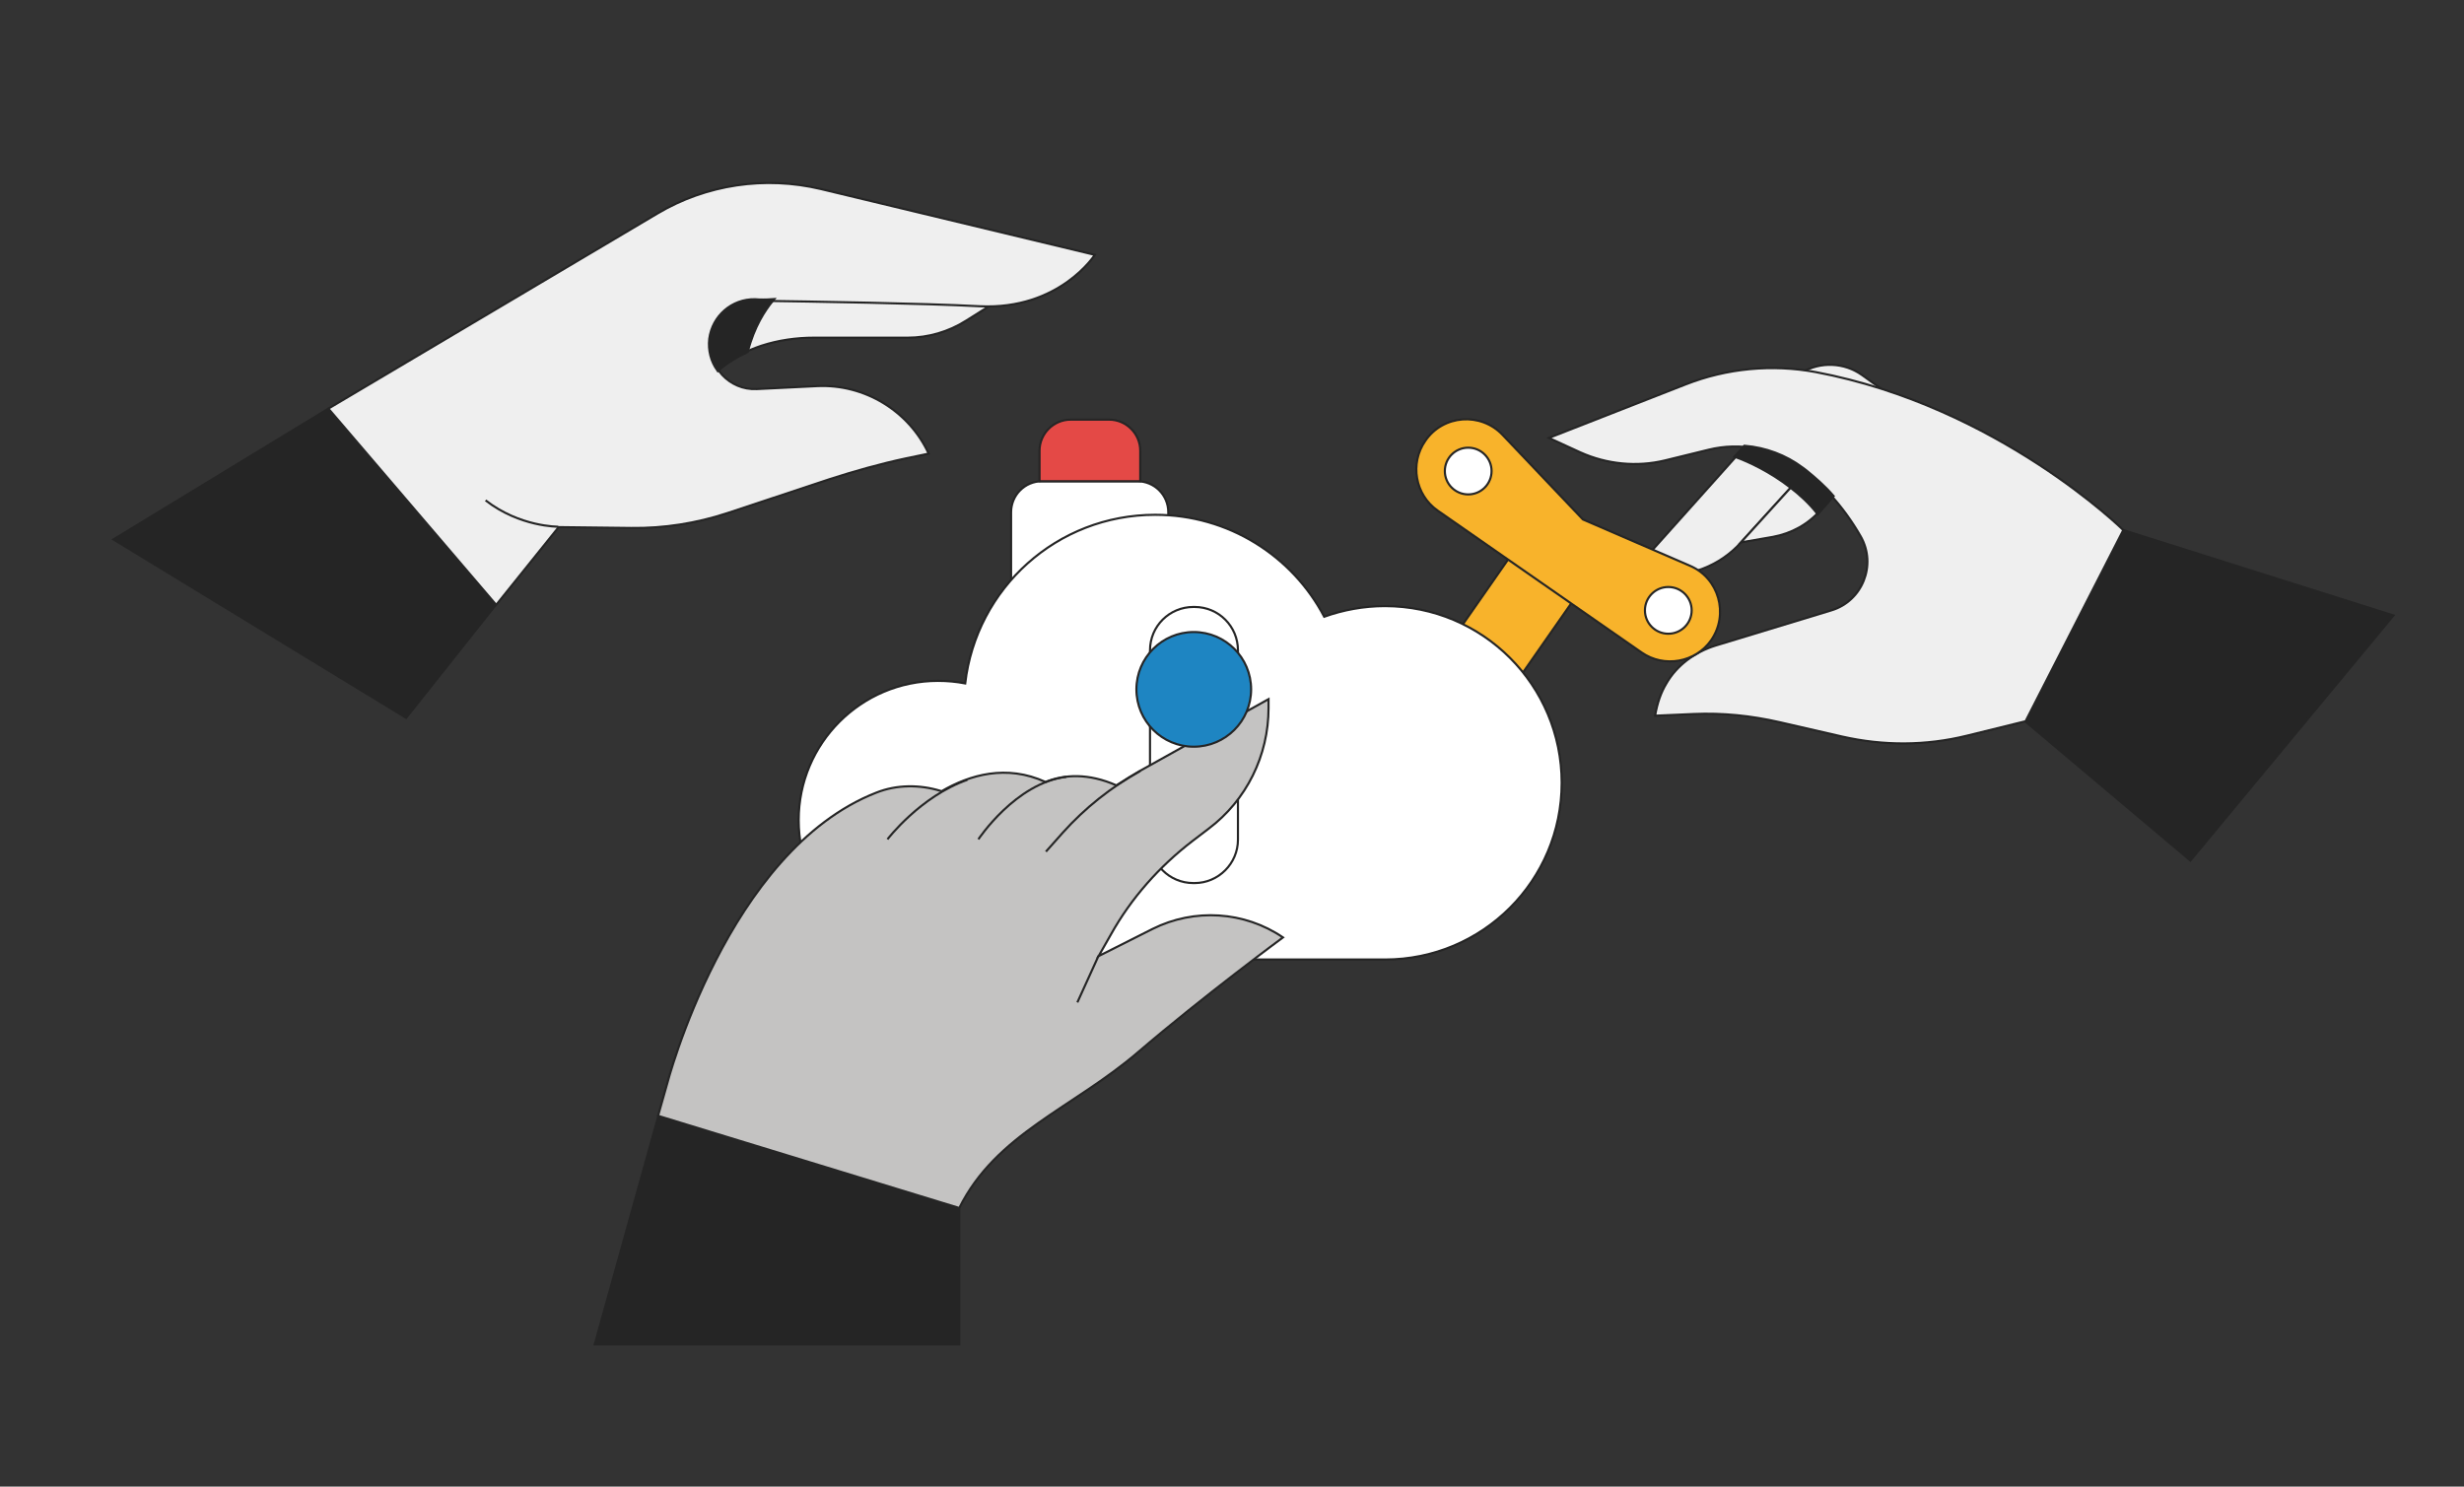 <?xml version="1.0" encoding="utf-8"?>
<!-- Generator: Adobe Illustrator 28.2.0, SVG Export Plug-In . SVG Version: 6.00 Build 0)  -->
<svg version="1.1" id="Layer_1" xmlns="http://www.w3.org/2000/svg" xmlns:xlink="http://www.w3.org/1999/xlink" x="0px" y="0px"
	 width="580px" height="350px" viewBox="0 0 580 350" style="enable-background:new 0 0 580 350;" xml:space="preserve">
<rect x="0" y="0" width="580" height="350" fill="#333333" stroke="none"/>
<style type="text/css">
	.st0{fill:#EFEFEF;stroke:#252525;stroke-width:0.5;stroke-miterlimit:10;}
	.st1{fill:#252525;stroke:#252525;stroke-width:0.5;stroke-miterlimit:10;}
	.st2{fill:none;stroke:#252525;stroke-width:0.5;stroke-miterlimit:10;}
	.st3{fill:#FFFFFF;stroke:#252525;stroke-width:0.5;stroke-miterlimit:10;}
	.st4{fill:#E44946;stroke:#252525;stroke-width:0.5;stroke-miterlimit:10;}
	.st5{fill:#F8B32B;stroke:#252525;stroke-width:0.5;stroke-miterlimit:10;}
	.st6{fill:#252525;stroke:#252525;stroke-miterlimit:10;}
	.st7{fill:#C4C3C2;stroke:#252525;stroke-width:0.5;stroke-miterlimit:10;}
	.st8{fill:#1E85C2;stroke:#252525;stroke-width:0.5;stroke-miterlimit:10;}
</style>
<path class="st0" d="M232.8,72.1l-5.4,3.4c-4.1,2.6-8.9,4-13.7,4l-22.1,0c-4.2,0-8.4,0.6-12.4,1.9c-3.3,1.1-7,2.9-10.1,5.6l-9.3-3.2
	l7.5-21.4l26.7,2l32.9,0.6L232.8,72.1z"/>
<polygon class="st1" points="26.7,127 77.3,96.2 116.8,142.3 95.6,169 "/>
<path class="st0" d="M77.3,96.2l77.4-45.9c11.6-6.9,25.4-8.9,38.5-5.8L257.7,60c0,0-8.3,13-27.1,12.1c-13.4-0.7-39-1.1-52.8-1.3
	c-5.3-0.1-9.8,3.8-10.5,9.1v0c-0.8,6.4,4.4,12,10.8,11.7l14.3-0.7c11.1-0.5,21.5,5.8,26.2,15.9l0,0l-5.3,1.1c-6.1,1.3-12.1,3-18,4.9
	l-24.1,8c-7.3,2.4-14.9,3.6-22.6,3.5l-17.1-0.2l-14.7,18.3L77.3,96.2z"/>
<path class="st2" d="M131.4,124c0,0-9,0.1-17.1-6.2"/>
<polygon class="st1" points="563.4,144.9 499.8,124.8 476.8,169.9 515.6,202.6 "/>
<path class="st0" d="M413.3,102.3l-29,32.4l6,0.6c7.3,0.7,14.6-2.1,19.5-7.6l18.7-20.6L413.3,102.3z"/>
<path class="st0" d="M419.7,90.3l4.4-2.6c4.4-2.6,10-2.4,14.2,0.6L449,96L419.7,90.3z"/>
<path class="st0" d="M409.8,127.7l7.5-1.3c4.4-0.8,8.4-3,11.3-6.4l5.8-6.6l-5.9-6.3L409.8,127.7z"/>
<path class="st0" d="M499.8,124.8c0,0-29.5-29.1-72.4-37.2c-10.3-1.9-20.9-0.9-30.6,2.9l-32.2,12.6l7.4,3.4
	c6.2,2.8,13.3,3.5,19.9,1.9l10.2-2.5c7.6-1.9,15.7-0.3,22,4.4c4.6,3.5,9.6,8.5,13.9,16c3.8,6.7,0.4,15.2-6.9,17.4l-27.3,8.3
	c-4.8,1.5-9.1,4.6-11.6,9c-1.2,2-2.1,4.5-2.6,7.5l9.1-0.4c6.8-0.3,13.5,0.4,20.1,1.9l14.8,3.4c9.7,2.2,19.7,2.2,29.4-0.2l13.8-3.4
	L499.8,124.8z"/>
<path class="st3" d="M275,142.7H238v-22.1c0-4,3.2-7.3,7.3-7.3h22.4c4,0,7.3,3.2,7.3,7.3V142.7z"/>
<path class="st4" d="M268.4,113.3h-23.7v-7.2c0-4,3.3-7.3,7.3-7.3h9.1c4,0,7.3,3.3,7.3,7.3V113.3z"/>
<rect x="350.4" y="119.4" transform="matrix(0.82 0.572 -0.572 0.82 145.534 -180.342)" class="st5" width="18.1" height="43.5"/>
<path class="st5" d="M397.8,133.2l-25.2-10.9l-18.9-19.9c-5.1-5.4-14-4.8-18.2,1.4l0,0c-3.7,5.3-2.4,12.7,2.9,16.4l24,16.7l24,16.7
	c5.3,3.7,12.7,2.4,16.4-2.9l0,0C407,144.6,404.6,136.1,397.8,133.2z"/>
<circle class="st3" cx="345.6" cy="110.9" r="5.5"/>
<circle class="st3" cx="392.7" cy="143.7" r="5.5"/>
<path class="st6" d="M425,110.9c-0.3-0.2-0.5-0.4-0.8-0.6c-4-3-8.7-4.7-13.5-5.1l-2,2.2c3,1.1,8,3.4,12.9,7.2
	c2.2,1.7,4.4,3.7,6.3,6.1c0.2-0.2,0.5-0.5,0.7-0.8l2.7-3.1C429.3,114.5,427.1,112.6,425,110.9z"/>
<path class="st6" d="M177.7,70.7c-5.3-0.1-9.8,3.8-10.5,9.1c-0.3,2.7,0.4,5.2,1.8,7.2l0,0c2.1-1.8,4.4-3.2,6.8-4.3
	c1.5-5.9,4.1-9.8,5.9-12C180.3,70.8,178.9,70.8,177.7,70.7z"/>
<path class="st3" d="M326,142.7c-5,0-9.8,0.9-14.3,2.5c-7.5-14.3-22.5-24-39.8-24c-23.1,0-42.1,17.3-44.7,39.7
	c-2.1-0.4-4.2-0.6-6.4-0.6c-18.1,0-32.8,14.7-32.8,32.8c0,18.1,14.7,32.8,32.8,32.8H326c23,0,41.6-18.6,41.6-41.6
	C367.6,161.3,349,142.7,326,142.7z"/>
<path class="st3" d="M281.2,207.9h-0.3c-5.7,0-10.2-4.6-10.2-10.2v-44.6c0-5.7,4.6-10.2,10.2-10.2h0.3c5.7,0,10.2,4.6,10.2,10.2
	v44.6C291.4,203.3,286.8,207.9,281.2,207.9z"/>
<path class="st7" d="M267.9,247.7c15.4-13.2,34.1-27,34.1-27c-9.1-6.2-20.9-6.9-30.7-2l-12.7,6.4l2.9-5.1c4.8-8.6,11.4-16,19.2-22
	l3.8-2.9c8.9-6.7,14.1-17.2,14.1-28.4v-2.1l-30.1,16.8c-1.9,1.1-3.8,2.3-5.7,3.5c-6.6-2.9-12.2-2.6-16.7-0.8
	c-9.2-4.2-17.8-1.7-24.5,2.2l-0.2-0.1c-4.9-1.5-10.3-1.5-15.1,0.4c-35.1,13.7-49.3,68.7-49.3,68.7l-2.1,7.4l0,0l70.9,21.7
	C234.5,266.9,252.5,260.9,267.9,247.7z"/>
<polygon class="st1" points="154.9,263 140,316.5 158.5,316.5 225.8,316.5 225.8,284.7 154.9,263 "/>
<path class="st2" d="M246.2,200.5l4-4.5c5.2-5.8,11.4-10.7,18.2-14.5"/>
<path class="st2" d="M230.3,197.6c0,0,8.8-13.3,20.7-14.7"/>
<path class="st2" d="M208.9,197.6c0,0,7.7-10.1,18.8-14"/>
<line class="st2" x1="258.6" y1="225" x2="253.6" y2="236"/>
<circle class="st8" cx="281" cy="162.3" r="13.5"/>
</svg>
